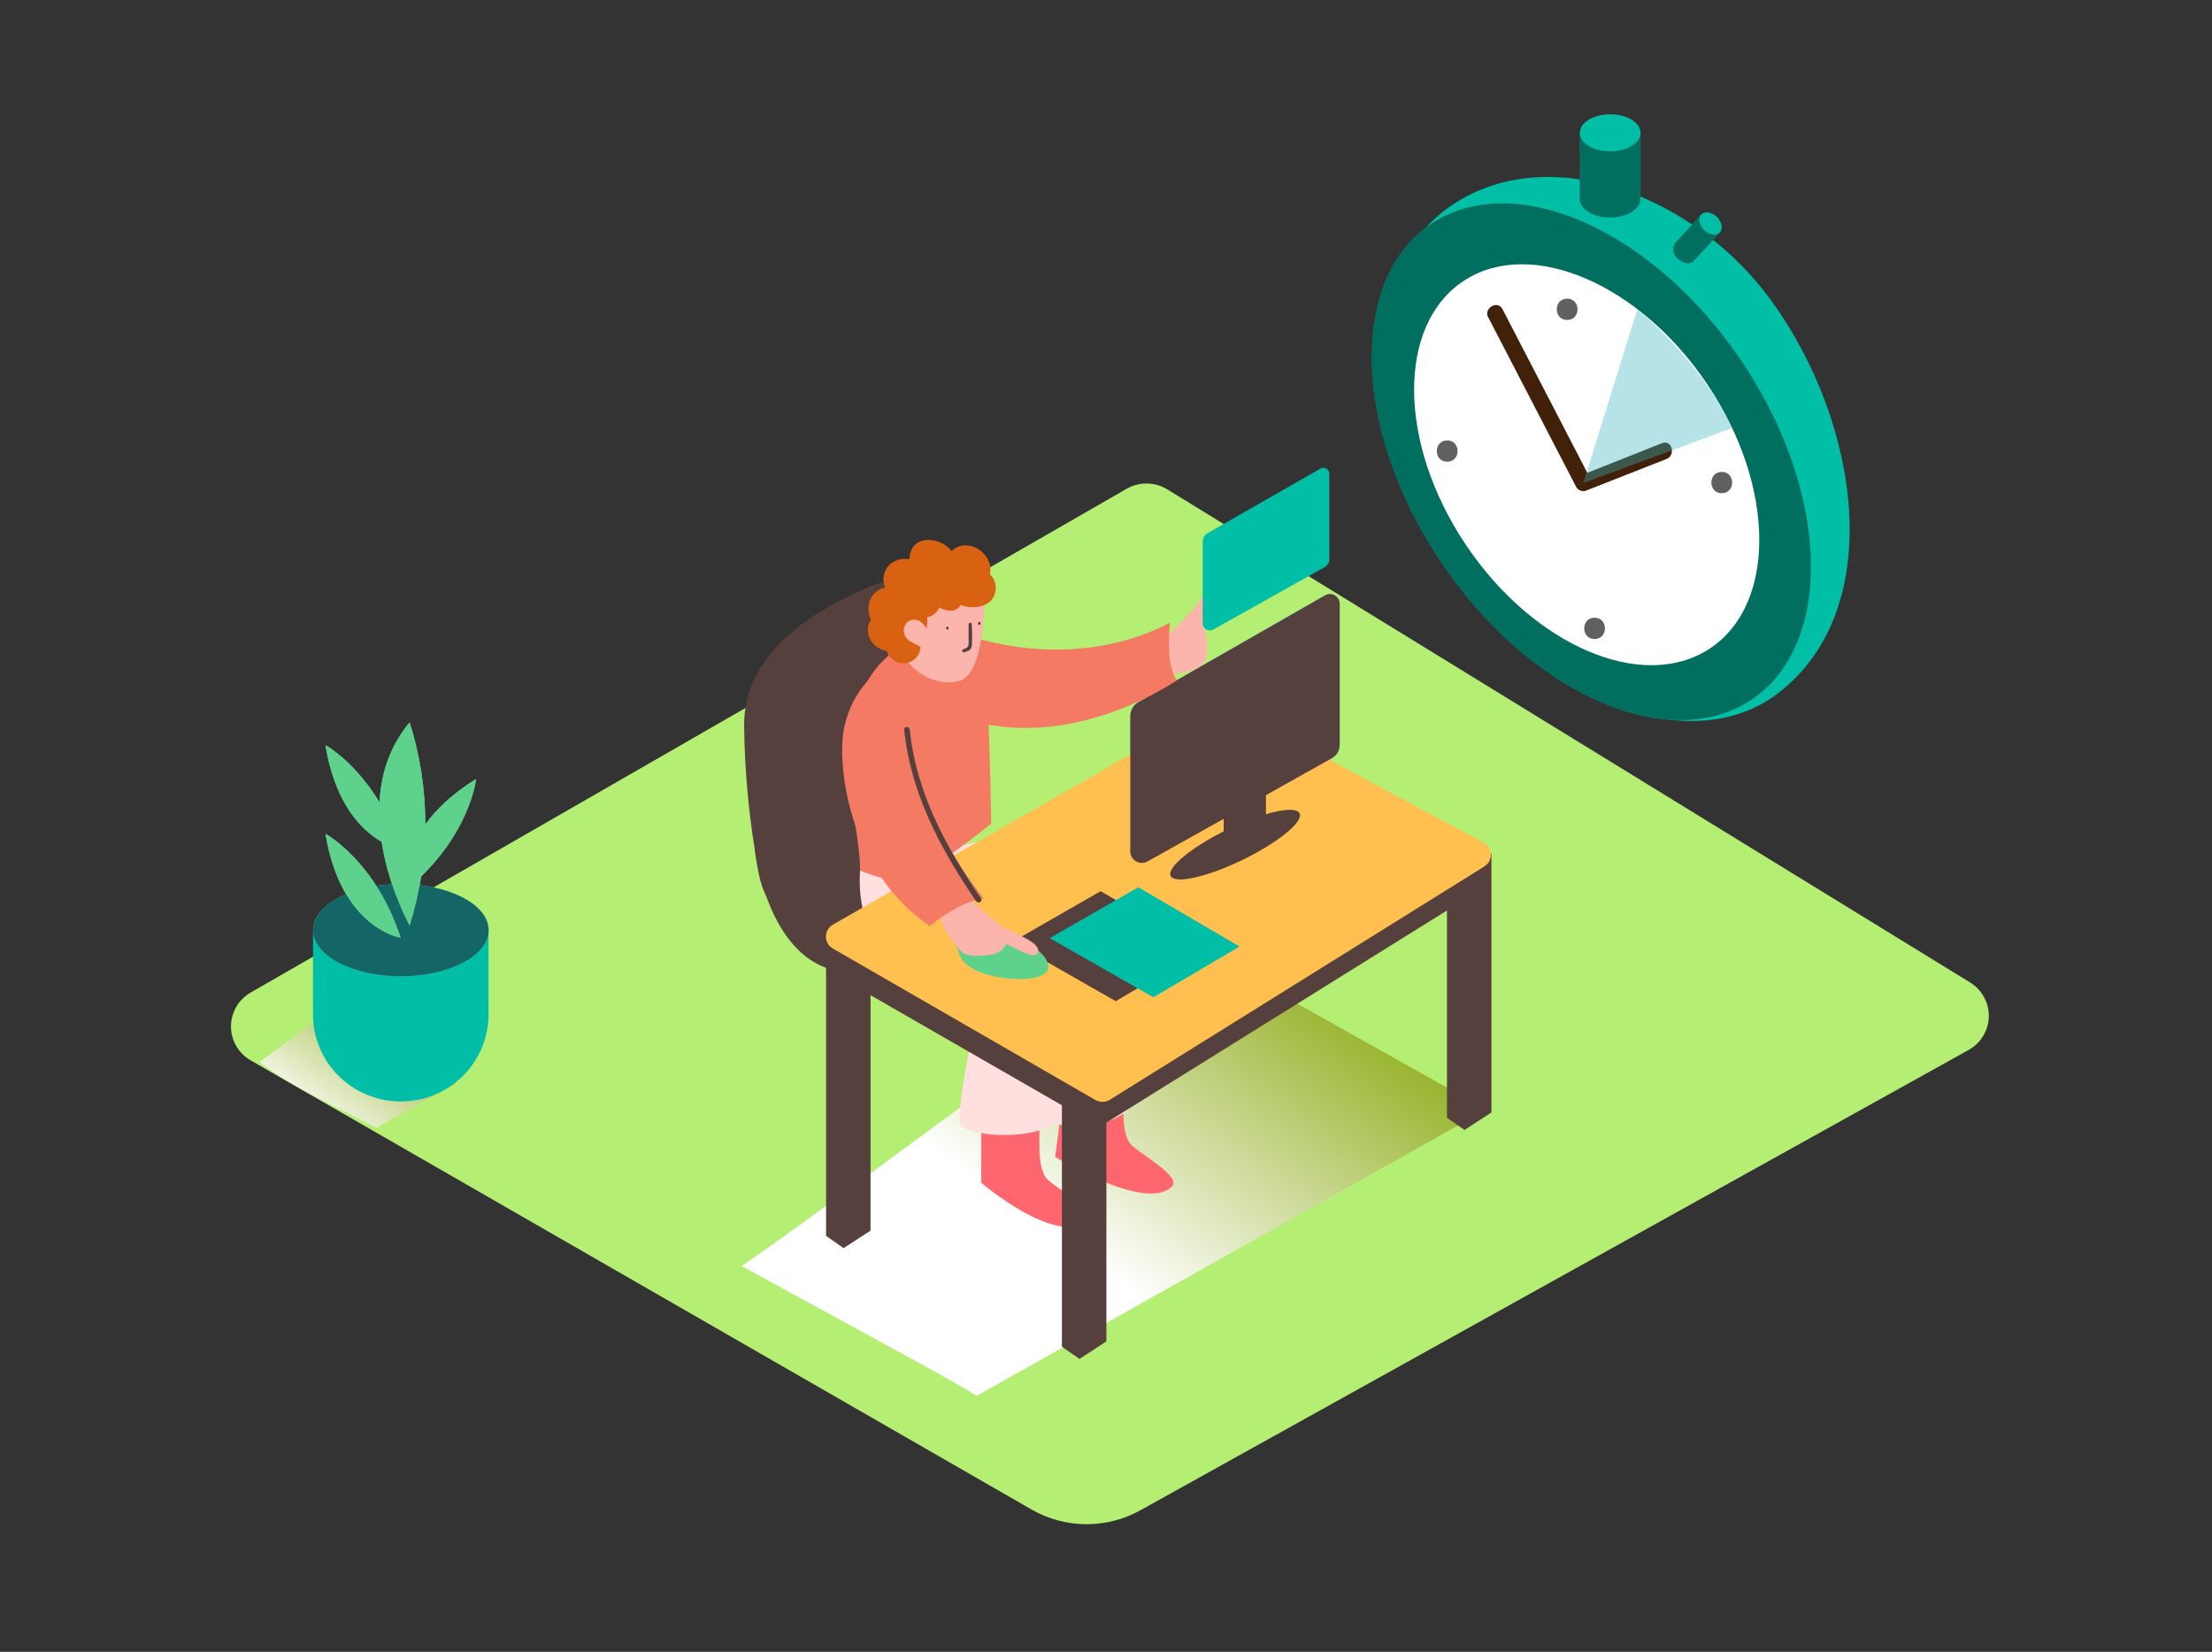<svg width="229" height="171" viewBox="0 0 229 171" fill="none" xmlns="http://www.w3.org/2000/svg">
<rect x="0" y="0" width="229" height="171" fill="#333333" stroke="none"/>
<path d="M118.072 156.338L203.804 108.693C204.425 108.347 204.944 107.847 205.31 107.242C205.676 106.637 205.877 105.948 205.892 105.243C205.908 104.537 205.738 103.84 205.399 103.22C205.06 102.6 204.563 102.078 203.959 101.705L120.849 50.662C120.218 50.275 119.493 50.064 118.751 50.053C118.009 50.042 117.278 50.231 116.635 50.6L25.951 102.749C25.331 103.106 24.816 103.618 24.459 104.234C24.101 104.85 23.913 105.549 23.913 106.26C23.913 106.971 24.101 107.669 24.459 108.285C24.816 108.901 25.331 109.413 25.951 109.771L106.817 156.282C108.526 157.259 110.463 157.778 112.437 157.788C114.411 157.798 116.353 157.299 118.072 156.338Z" fill="#B4EE73"/>
<path style="mix-blend-mode:multiply" d="M123.059 97.598C114.3 103.344 85.44 125.204 76.778 131.064C91.514 139.124 99.449 143.349 101.081 144.512L153.859 114.87L123.059 97.598Z" fill="url(#paint0_linear_186_16)"/>
<path d="M78.141 87.899C78.141 87.899 79.24 97.905 85.543 100.202C91.846 102.499 100.554 93.651 100.554 93.651L87.192 83.906" fill="#56403D"/>
<path d="M94.308 60.628C93.163 59.845 91.651 60.112 90.3 60.628C84.839 62.863 76.944 67.293 77.036 75.2C77.091 79.444 77.455 83.678 78.123 87.871C78.381 89.516 78.604 91.569 79.446 92.976C80.7 95.097 86.23 90.316 87.278 89.51C89.07 88.138 90.81 86.674 92.528 85.182C93.804 84.048 96.655 82.307 97.17 80.548C97.267 80.149 97.312 79.739 97.302 79.329C97.388 75.608 97.21 71.885 96.77 68.189C96.489 65.835 96.346 62.023 94.308 60.628Z" fill="#56403D"/>
<path d="M107.527 116.526C107.83 116.946 107.098 120.956 108.552 122.198C110.006 123.44 113.75 125.545 112.605 126.418C109.239 128.993 101.59 122.448 101.59 122.448V115.5" fill="#FF666D"/>
<path d="M116.218 112.964C116.521 113.384 115.788 117.394 117.242 118.636C118.696 119.878 122.338 121.869 121.296 122.856C118.502 125.505 109.239 119.765 109.239 119.765L110.281 111.938" fill="#FF666D"/>
<path d="M89.041 90.128C89.041 90.128 88.577 95.097 90.936 97.094C93.295 99.09 101.722 101.478 101.722 101.478C101.722 101.478 98.859 115.119 99.392 116.328C99.924 117.536 106.033 118.222 109.239 116.328C109.239 116.328 113.933 117.53 117.042 114.688C117.042 114.688 123.053 97.831 121.141 92.34C119.229 86.85 108.729 85.29 108.729 85.29L89.041 90.128Z" fill="#FFE0DE"/>
<path d="M85.52 98.858V127.938L87.335 129.209L90.123 127.394V98.33L86.316 96.589L85.52 98.858Z" fill="#56403D"/>
<path d="M85.52 96.589L85.543 100.202L87.427 100.497L85.52 96.589Z" fill="#56403D"/>
<path d="M86.396 100.877L112.903 116.129C113.18 116.289 113.496 116.371 113.817 116.366C114.138 116.361 114.451 116.269 114.723 116.101L152.898 92.324C153.157 92.161 153.37 91.933 153.513 91.664C153.657 91.395 153.727 91.093 153.717 90.788C153.706 90.484 153.616 90.188 153.454 89.928C153.292 89.669 153.065 89.457 152.795 89.312L127.032 75.546C126.769 75.401 126.474 75.325 126.173 75.325C125.873 75.325 125.577 75.401 125.315 75.546L86.385 97.82C86.109 97.972 85.881 98.194 85.722 98.464C85.563 98.733 85.479 99.04 85.481 99.352C85.482 99.664 85.567 99.97 85.728 100.238C85.889 100.506 86.12 100.727 86.396 100.877Z" fill="#56403D"/>
<path d="M117.861 72.681L137.171 61.632C137.325 61.543 137.501 61.496 137.68 61.496C137.858 61.496 138.034 61.542 138.188 61.631C138.343 61.72 138.471 61.847 138.56 62.001C138.649 62.154 138.695 62.328 138.694 62.505V77.111C138.693 77.393 138.617 77.669 138.473 77.912C138.329 78.156 138.123 78.357 137.875 78.495L118.851 89.153C118.668 89.264 118.458 89.324 118.244 89.328C118.029 89.332 117.818 89.279 117.63 89.175C117.443 89.071 117.288 88.92 117.179 88.737C117.071 88.553 117.013 88.344 117.013 88.132V74.122C117.014 73.829 117.093 73.542 117.242 73.289C117.391 73.036 117.604 72.826 117.861 72.681Z" fill="#6DE2FC"/>
<path d="M149.8 88.829V115.709L151.615 116.974L154.403 115.159V88.336C152.858 88.376 151.329 88.614 149.8 88.829Z" fill="#56403D"/>
<path d="M109.937 110.332V139.413L111.752 140.678L114.54 138.863V109.799L110.727 108.063L109.937 110.332Z" fill="#56403D"/>
<path d="M86.236 98.2L113.384 113.86C113.609 113.995 113.867 114.067 114.131 114.067C114.394 114.067 114.653 113.995 114.878 113.86L153.67 89.697C153.885 89.565 154.061 89.379 154.18 89.158C154.3 88.937 154.358 88.688 154.35 88.438C154.342 88.187 154.268 87.943 154.134 87.73C154.001 87.517 153.813 87.343 153.59 87.224L127.21 73.073C126.994 72.953 126.752 72.891 126.505 72.891C126.259 72.891 126.016 72.953 125.801 73.073L86.241 95.71C86.018 95.834 85.833 96.014 85.703 96.233C85.574 96.451 85.505 96.7 85.505 96.953C85.504 97.206 85.571 97.455 85.7 97.674C85.828 97.893 86.013 98.075 86.236 98.2Z" fill="#FFC050"/>
<path d="M117.861 72.681L137.171 61.632C137.325 61.543 137.501 61.496 137.68 61.496C137.858 61.496 138.034 61.542 138.188 61.631C138.343 61.72 138.471 61.847 138.56 62.001C138.649 62.154 138.695 62.328 138.694 62.505V77.111C138.693 77.393 138.617 77.669 138.473 77.912C138.329 78.156 138.123 78.357 137.875 78.495L118.851 89.153C118.668 89.264 118.458 89.324 118.244 89.328C118.029 89.332 117.818 89.279 117.63 89.175C117.443 89.071 117.288 88.92 117.179 88.737C117.071 88.553 117.013 88.344 117.013 88.132V74.122C117.014 73.829 117.093 73.542 117.242 73.289C117.391 73.036 117.604 72.826 117.861 72.681Z" fill="#56403D"/>
<path d="M115.508 103.645L124.421 98.381L113.945 92.255L104.773 97.519L115.508 103.645Z" fill="#56403D"/>
<path d="M119.406 103.242L128.326 97.984L117.843 91.853L108.678 97.117L119.406 103.242Z" fill="#00BFA6"/>
<path d="M126.683 82.148V88.398L131.057 86.073V79.93" fill="#56403D"/>
<path d="M128.644 89.011C132.329 87.221 134.967 85.065 134.537 84.196C134.107 83.327 130.771 84.074 127.086 85.864C123.401 87.654 120.763 89.809 121.193 90.679C121.623 91.548 124.959 90.801 128.644 89.011Z" fill="#56403D"/>
<path d="M157.93 52.103C158.112 52.451 158.388 52.742 158.728 52.942C159.068 53.143 159.458 53.245 159.853 53.237C159.958 53.222 160.06 53.193 160.157 53.152H160.306C161.451 53.243 161.663 51.757 160.878 51.258C160.79 50.988 160.65 50.738 160.466 50.52C160.482 50.321 160.432 50.122 160.323 49.953C160.297 49.913 160.262 49.88 160.221 49.856C160.179 49.832 160.133 49.818 160.085 49.815C160.038 49.811 159.99 49.819 159.946 49.837C159.901 49.855 159.862 49.883 159.831 49.919L159.436 49.607C159.126 49.369 158.823 49.891 159.132 50.123C159.378 50.296 159.611 50.486 159.831 50.691C159.752 50.886 159.66 51.075 159.556 51.258C159.402 51.525 159.312 51.824 159.292 52.131C159.295 52.281 159.332 52.429 159.401 52.562C159.311 52.539 159.225 52.504 159.144 52.46C157.999 51.853 157.798 50.225 157.999 49.108C158.073 48.728 157.489 48.569 157.426 48.949C157.187 50.026 157.367 51.152 157.93 52.103ZM160.06 52.466C159.982 52.353 159.937 52.222 159.929 52.086C159.922 51.95 159.954 51.814 160.02 51.694L160.1 51.519C160.109 51.567 160.135 51.611 160.172 51.644C160.209 51.676 160.256 51.696 160.306 51.7H160.34C160.362 51.841 160.348 51.985 160.299 52.119C160.25 52.252 160.168 52.372 160.06 52.466Z" fill="#FF413B"/>
<path d="M158.01 34.083C157.707 33.839 158.136 33.419 158.439 33.657C158.662 33.843 158.845 34.071 158.978 34.328C159.11 34.585 159.189 34.866 159.21 35.153C159.231 35.441 159.193 35.73 159.099 36.003C159.005 36.276 158.857 36.528 158.663 36.743C158.399 37.032 157.976 36.607 158.233 36.318C158.37 36.158 158.474 35.973 158.537 35.773C158.6 35.572 158.622 35.362 158.601 35.153C158.58 34.945 158.517 34.742 158.415 34.558C158.314 34.374 158.176 34.213 158.01 34.083Z" fill="#FF413B"/>
<path d="M144.476 41.303L144.648 41.57C144.513 41.885 144.477 42.233 144.545 42.568C144.611 42.849 144.762 43.103 144.978 43.297C145.194 43.49 145.464 43.614 145.753 43.651C145.835 43.662 145.917 43.662 145.999 43.651C146.045 43.693 146.103 43.719 146.165 43.727C146.228 43.734 146.29 43.723 146.346 43.694C146.401 43.665 146.445 43.619 146.473 43.564C146.502 43.509 146.512 43.446 146.503 43.385C146.682 43.208 146.788 42.971 146.8 42.721C146.788 42.239 146.596 41.779 146.262 41.428C146.921 41.445 147.576 41.521 148.22 41.655C148.604 41.734 148.764 41.156 148.381 41.088C147.538 40.909 146.678 40.822 145.816 40.827L145.884 40.736C146.119 40.43 145.592 40.129 145.363 40.435C145.26 40.566 145.152 40.713 145.054 40.861H144.739C144.688 40.863 144.638 40.878 144.594 40.904C144.55 40.931 144.513 40.967 144.487 41.011C144.46 41.055 144.446 41.105 144.444 41.156C144.442 41.207 144.453 41.258 144.476 41.303ZM145.341 41.53L145.404 41.417C145.673 41.641 145.895 41.917 146.056 42.228C146.142 42.404 146.164 42.604 146.119 42.795L145.341 41.53Z" fill="#FF413B"/>
<path d="M176.009 67.35C176.353 67.174 176.662 67.69 176.313 67.866C175.569 68.246 174.395 68.841 174.664 69.862C174.801 70.378 175.271 70.634 175.723 70.265C176.029 69.939 176.238 69.534 176.324 69.097C176.356 69.035 176.409 68.986 176.473 68.958C176.537 68.931 176.609 68.926 176.676 68.945C176.743 68.963 176.802 69.004 176.842 69.061C176.882 69.118 176.902 69.186 176.897 69.255C176.772 69.923 176.39 70.517 175.832 70.912C175.582 71.052 175.288 71.095 175.008 71.031C174.728 70.967 174.483 70.801 174.321 70.566C173.284 69.187 174.876 67.956 176.009 67.35Z" fill="#FF413B"/>
<path d="M172.895 41.927C173.118 41.615 173.645 41.927 173.416 42.228C173.248 42.433 173.127 42.671 173.062 42.926C172.996 43.182 172.986 43.448 173.034 43.708C173.082 43.967 173.186 44.213 173.339 44.429C173.492 44.644 173.691 44.825 173.921 44.957C174.151 45.09 174.407 45.172 174.672 45.197C174.937 45.222 175.204 45.19 175.455 45.103C175.706 45.016 175.935 44.876 176.127 44.694C176.319 44.511 176.468 44.289 176.565 44.043C176.731 43.691 177.252 43.998 177.086 44.344C176.951 44.661 176.749 44.946 176.494 45.18C176.24 45.414 175.937 45.592 175.608 45.701C175.278 45.81 174.929 45.849 174.583 45.813C174.237 45.778 173.903 45.671 173.603 45.498C173.303 45.324 173.043 45.09 172.841 44.809C172.64 44.529 172.501 44.209 172.434 43.871C172.367 43.533 172.373 43.185 172.453 42.85C172.532 42.515 172.683 42.2 172.895 41.927Z" fill="#FF413B"/>
<path d="M150.516 21.105C140.537 27.639 140.005 44.253 149.319 58.206C158.634 72.159 174.882 79.005 184.242 71.638C195.337 62.914 192.589 43.844 183.389 31.139C175.466 20.198 160.489 14.565 150.516 21.105Z" fill="#00BFA6"/>
<path d="M181.232 72.494C189.88 66.828 189.509 51.178 180.404 37.539C171.3 23.9 156.909 17.437 148.261 23.103C139.614 28.77 139.984 44.42 149.089 58.059C158.194 71.698 172.585 78.161 181.232 72.494Z" fill="#00BFA6"/>
<path opacity="0.42" d="M181.232 72.494C189.88 66.828 189.509 51.178 180.404 37.539C171.3 23.9 156.909 17.437 148.261 23.103C139.614 28.77 139.984 44.42 149.089 58.059C158.194 71.698 172.585 78.161 181.232 72.494Z" fill="black"/>
<path d="M176.98 67.158C183.913 62.615 183.841 50.404 176.819 39.885C169.796 29.366 158.483 24.521 151.55 29.064C144.617 33.607 144.689 45.818 151.711 56.337C158.733 66.856 170.046 71.701 176.98 67.158Z" fill="white"/>
<path d="M154.065 32.835L163.18 50.418C163.275 50.58 163.422 50.706 163.596 50.777C163.771 50.847 163.965 50.859 164.147 50.81L172.517 47.52C173.53 47.123 173.09 45.472 172.059 45.881L163.695 49.199L164.662 49.59L155.548 32.007C155.044 31.031 153.562 31.893 154.065 32.863V32.835Z" fill="#42210B"/>
<path d="M162.241 30.918C163.672 30.918 163.672 33.124 162.241 33.124C160.81 33.124 160.804 30.918 162.241 30.918Z" fill="#606060"/>
<path d="M165.08 63.946C166.512 63.946 166.512 66.153 165.08 66.153C163.649 66.153 163.649 63.946 165.08 63.946Z" fill="#606060"/>
<path d="M149.823 45.591C151.255 45.591 151.255 47.798 149.823 47.798C148.392 47.798 148.386 45.591 149.823 45.591Z" fill="#606060"/>
<path d="M178.248 48.853C179.679 48.853 179.679 51.059 178.248 51.059C176.817 51.059 176.811 48.853 178.248 48.853Z" fill="#606060"/>
<path d="M163.546 13.748V20.6H169.838V13.748" fill="#00BFA6"/>
<path d="M166.695 22.517C168.431 22.517 169.838 21.659 169.838 20.6C169.838 19.541 168.431 18.683 166.695 18.683C164.959 18.683 163.552 19.541 163.552 20.6C163.552 21.659 164.959 22.517 166.695 22.517Z" fill="#00BFA6"/>
<path opacity="0.42" d="M163.546 13.748V20.6C163.546 21.661 164.954 22.517 166.689 22.517C168.424 22.517 169.832 21.661 169.832 20.6V13.748H163.546Z" fill="black"/>
<path d="M166.695 15.666C168.431 15.666 169.838 14.807 169.838 13.748C169.838 12.69 168.431 11.831 166.695 11.831C164.959 11.831 163.552 12.69 163.552 13.748C163.552 14.807 164.959 15.666 166.695 15.666Z" fill="#00BFA6"/>
<path d="M176.13 22.189L173.353 25.24C173.222 25.495 173.184 25.786 173.246 26.066C173.307 26.345 173.465 26.594 173.691 26.771C174.217 27.293 174.945 27.418 175.317 27.049L178.047 24.077L176.13 22.189Z" fill="#00BFA6"/>
<path opacity="0.42" d="M176.13 22.189L173.353 25.24C173.222 25.495 173.184 25.786 173.246 26.066C173.307 26.345 173.465 26.594 173.691 26.771C174.217 27.293 174.945 27.418 175.317 27.049L178.047 24.077L176.13 22.189Z" fill="black"/>
<path d="M178.034 24.081C178.405 23.713 178.28 22.993 177.755 22.473C177.229 21.952 176.503 21.828 176.131 22.196C175.76 22.564 175.885 23.284 176.411 23.804C176.936 24.325 177.663 24.448 178.034 24.081Z" fill="#00BFA6"/>
<path opacity="0.37" d="M163.918 50.004C163.918 50.004 169.506 32.001 169.523 32.018C169.54 32.035 176.107 37.412 179.318 44.309L163.918 50.004Z" fill="#36B2BF"/>
<path d="M98.894 97.752C99.346 98.319 98.985 99.561 101.333 100.588C103.68 101.614 109.348 101.881 108.449 99.629C107.55 97.377 103.067 96.594 103.067 96.594" fill="#5ED18D"/>
<path d="M100.147 92.772C101.248 93.863 102.406 94.897 103.617 95.868C104.464 96.436 107.722 97.451 107.481 98.546C107.241 99.64 104.361 97.638 104.172 97.752C103.983 97.865 103.914 98.71 102.203 98.886C100.491 99.062 99.764 98.858 99.34 98.319C98.917 97.78 96.816 95.284 97.537 94.388C98.258 93.492 100.147 92.772 100.147 92.772Z" fill="#FBB5AD"/>
<path d="M121.038 65.591C121.038 65.591 123.706 63.192 124.502 61.683C125.297 60.174 125.939 61.592 125.876 62.33C125.813 63.067 124.502 64.536 124.502 64.536C124.502 64.536 124.92 65.96 124.92 66.147C124.92 66.334 125.315 68.416 124.101 69.102C122.887 69.788 120.351 69.891 120.351 69.891L119.933 66.544L121.038 65.591Z" fill="#FBB5AD"/>
<path d="M121.135 64.451C114.958 67.735 107.344 67.973 100.674 65.943C100.583 65.933 100.491 65.933 100.399 65.943L100.726 74.649C111.557 77.599 121.822 70.435 121.822 70.435C120.872 68.943 120.923 66.362 121.135 64.451Z" fill="#F47A63"/>
<path d="M101.997 68.064C101.186 66.686 100.104 65.484 98.814 64.531C96.964 65.603 94.067 66.232 92.367 67.559C87.552 71.303 87.787 77.871 88.285 83.311C88.497 85.54 89.041 87.899 89.041 90.117C90.652 90.801 92.37 91.204 94.119 91.308C97.077 89.47 99.914 87.449 102.615 85.256C102.523 79.527 102.352 73.793 101.997 68.064Z" fill="#F47A63"/>
<path d="M101.905 60.934C101.905 60.934 102.237 69.947 99.146 70.543C96.054 71.138 93.472 68.62 93.254 66.89C93.037 65.16 93.793 62.715 93.793 62.715C93.793 62.715 96.472 60.016 101.905 60.934Z" fill="#FBB5AD"/>
<path d="M102.478 59.437C102.953 57.344 100.188 55.466 98.522 57.032C98.231 56.681 97.865 56.398 97.452 56.202C97.039 56.006 96.587 55.902 96.129 55.898C94.829 55.898 94.234 56.697 94.125 57.894C93.764 57.824 93.391 57.839 93.037 57.937C92.683 58.036 92.358 58.215 92.087 58.461C91.777 58.762 91.569 59.15 91.49 59.572C91.411 59.994 91.465 60.43 91.646 60.821C91.168 60.919 90.737 61.174 90.425 61.547C90.113 61.919 89.938 62.385 89.928 62.868C89.89 63.316 89.969 63.765 90.157 64.173C90.076 64.297 90.009 64.431 89.957 64.57C89.826 64.95 89.81 65.361 89.912 65.75C90.013 66.139 90.228 66.49 90.529 66.76C90.878 67.095 91.321 67.316 91.8 67.395C91.903 67.723 92.097 68.015 92.361 68.238C92.624 68.461 92.946 68.605 93.289 68.654C93.719 68.712 94.156 68.611 94.516 68.37C94.876 68.13 95.134 67.766 95.241 67.349C95.302 67.114 95.312 66.868 95.27 66.629C95.826 65.826 96.077 64.853 95.98 63.884C96.116 63.865 96.248 63.829 96.375 63.776C96.763 63.6 97.071 63.286 97.239 62.897C97.615 63.11 98.042 63.222 98.476 63.22C98.681 63.214 98.881 63.155 99.056 63.048C99.23 62.942 99.374 62.792 99.472 62.613C100.451 63.061 101.968 62.925 102.661 62.097C102.965 61.709 103.115 61.223 103.081 60.732C103.047 60.242 102.832 59.781 102.478 59.437Z" fill="#D86212"/>
<path d="M96.18 66.079C96.18 65.792 96.121 65.509 96.007 65.245C95.893 64.982 95.726 64.745 95.516 64.547C95.32 64.321 95.041 64.181 94.741 64.156C94.441 64.132 94.144 64.226 93.913 64.417C93.732 64.611 93.616 64.856 93.582 65.119C93.548 65.381 93.598 65.647 93.724 65.88C94.022 66.448 94.651 66.567 95.161 66.884C95.464 67.077 95.734 66.782 95.699 66.499C95.759 66.506 95.82 66.5 95.878 66.483C95.936 66.465 95.989 66.435 96.034 66.395C96.08 66.356 96.116 66.307 96.141 66.253C96.166 66.198 96.18 66.139 96.18 66.079Z" fill="#FBB5AD"/>
<path d="M100.6 64.61C100.6 64.4 100.268 64.434 100.273 64.638V66.045C100.292 66.26 100.292 66.476 100.273 66.691C100.21 67.066 100.01 67.105 99.701 67.225C99.665 67.243 99.637 67.274 99.622 67.311C99.607 67.349 99.607 67.39 99.621 67.428C99.635 67.466 99.663 67.497 99.698 67.516C99.734 67.535 99.776 67.54 99.815 67.531C100.228 67.372 100.56 67.321 100.611 66.85C100.654 66.104 100.65 65.356 100.6 64.61Z" fill="#56403D"/>
<path d="M101.413 64.372C101.374 64.372 101.337 64.386 101.308 64.411C101.279 64.436 101.259 64.47 101.252 64.507C101.246 64.545 101.252 64.583 101.271 64.616C101.29 64.65 101.32 64.675 101.355 64.689C101.394 64.689 101.431 64.675 101.46 64.65C101.489 64.625 101.509 64.591 101.516 64.554C101.522 64.516 101.516 64.478 101.497 64.444C101.478 64.411 101.448 64.385 101.413 64.372Z" fill="#56403D"/>
<path d="M98.109 64.865C98.071 64.866 98.034 64.88 98.005 64.904C97.976 64.929 97.956 64.963 97.949 65.001C97.942 65.038 97.949 65.077 97.968 65.11C97.987 65.143 98.016 65.169 98.052 65.183C98.091 65.182 98.127 65.168 98.157 65.143C98.186 65.118 98.206 65.085 98.212 65.047C98.219 65.01 98.212 64.971 98.194 64.938C98.175 64.905 98.145 64.879 98.109 64.865Z" fill="#56403D"/>
<path d="M89.882 70.418C88.207 72.263 87.255 74.641 87.198 77.122C87.031 81.405 88.657 90.696 96.26 95.868C96.26 95.868 99.346 93.237 101.842 93.032C101.842 93.032 96.031 85.562 96.151 82.204" fill="#F47A63"/>
<path d="M101.567 93.01C97.949 87.735 94.817 81.978 94.182 75.528C94.148 75.171 93.575 75.165 93.609 75.528C94.256 82.085 97.388 87.928 101.052 93.293C101.275 93.594 101.773 93.31 101.567 93.01Z" fill="#56403D"/>
<path d="M125.017 55.194L136.696 48.512C136.789 48.458 136.895 48.43 137.003 48.429C137.112 48.429 137.218 48.457 137.311 48.511C137.405 48.564 137.483 48.642 137.536 48.734C137.59 48.827 137.618 48.933 137.618 49.04V57.877C137.618 58.047 137.572 58.215 137.486 58.363C137.399 58.51 137.275 58.632 137.125 58.716L125.624 65.16C125.513 65.226 125.386 65.262 125.257 65.264C125.127 65.266 125 65.234 124.887 65.171C124.774 65.108 124.68 65.017 124.614 64.906C124.549 64.796 124.514 64.67 124.513 64.542V56.068C124.513 55.891 124.559 55.718 124.647 55.564C124.736 55.411 124.863 55.283 125.017 55.194Z" fill="#00BFA6"/>
<path style="mix-blend-mode:multiply" d="M47.128 112.113C47.102 112.09 47.081 112.061 47.067 112.028C47.053 111.996 47.046 111.961 47.046 111.926C47.046 111.891 47.053 111.856 47.067 111.824C47.081 111.792 47.102 111.763 47.128 111.739L47.472 111.399C47.517 111.351 47.578 111.321 47.644 111.314C47.769 111.208 47.899 111.108 48.033 111.013C48.066 110.331 48.138 109.651 48.25 108.977C48.258 108.935 48.276 108.896 48.302 108.863L37.098 102.573C35.169 103.838 31.012 106.889 26.867 109.947C30.549 112.783 34.882 114.592 38.976 116.753L47.1 112.215L47.128 112.113Z" fill="url(#paint1_linear_186_16)"/>
<path d="M40.648 99.487C37.693 99.232 34.585 98.353 32.404 96.351V105.023C32.404 107.411 33.361 109.7 35.065 111.388C36.769 113.076 39.079 114.025 41.489 114.025C43.899 114.025 46.21 113.076 47.914 111.388C49.617 109.7 50.575 107.411 50.575 105.023V96.203C47.489 97.451 43.968 99.771 40.648 99.487Z" fill="#00BFA6"/>
<path d="M41.501 101.064C46.518 101.064 50.586 98.928 50.586 96.294C50.586 93.659 46.518 91.524 41.501 91.524C36.483 91.524 32.415 93.659 32.415 96.294C32.415 98.928 36.483 101.064 41.501 101.064Z" fill="#5ED18D"/>
<path d="M41.501 97.099C41.501 97.099 35.323 96.198 33.692 86.322C33.692 86.3 38.93 89.181 41.501 97.099Z" fill="#5ED18D"/>
<path d="M42.411 95.84C42.411 95.84 35.323 83.243 42.411 74.78C44.574 81.636 44.574 88.984 42.411 95.84Z" fill="#5ED18D"/>
<path d="M41.501 87.922C41.501 87.922 35.323 87.02 33.692 77.145C33.692 77.123 38.93 80.004 41.501 87.922Z" fill="#5ED18D"/>
<path d="M42.251 91.955C42.251 91.955 40.705 85.965 49.286 80.645C49.292 80.65 48.663 86.572 42.251 91.955Z" fill="#5ED18D"/>
<path d="M41.501 101.064C46.518 101.064 50.586 98.928 50.586 96.294C50.586 93.659 46.518 91.524 41.501 91.524C36.483 91.524 32.415 93.659 32.415 96.294C32.415 98.928 36.483 101.064 41.501 101.064Z" fill="#146666"/>
<path d="M41.501 97.099C41.501 97.099 35.323 96.198 33.692 86.322C33.692 86.3 38.93 89.181 41.501 97.099Z" fill="#5ED18D"/>
<path d="M42.411 95.84C42.411 95.84 35.323 83.243 42.411 74.78C44.574 81.636 44.574 88.984 42.411 95.84Z" fill="#5ED18D"/>
<path d="M41.501 87.922C41.501 87.922 35.323 87.02 33.692 77.145C33.692 77.123 38.93 80.004 41.501 87.922Z" fill="#5ED18D"/>
<path d="M42.251 91.955C42.251 91.955 40.705 85.965 49.286 80.645C49.292 80.65 48.663 86.572 42.251 91.955Z" fill="#5ED18D"/>
<defs>
<linearGradient id="paint0_linear_186_16" x1="136.049" y1="94.791" x2="111.073" y2="129.396" gradientUnits="userSpaceOnUse">
<stop offset="0.01" stop-color="#88A80D"/>
<stop offset="1" stop-color="white"/>
</linearGradient>
<linearGradient id="paint1_linear_186_16" x1="43.705" y1="101.977" x2="32.71" y2="117.208" gradientUnits="userSpaceOnUse">
<stop offset="0.01" stop-color="#88A80D"/>
<stop offset="1" stop-color="white"/>
</linearGradient>
</defs>
</svg>

